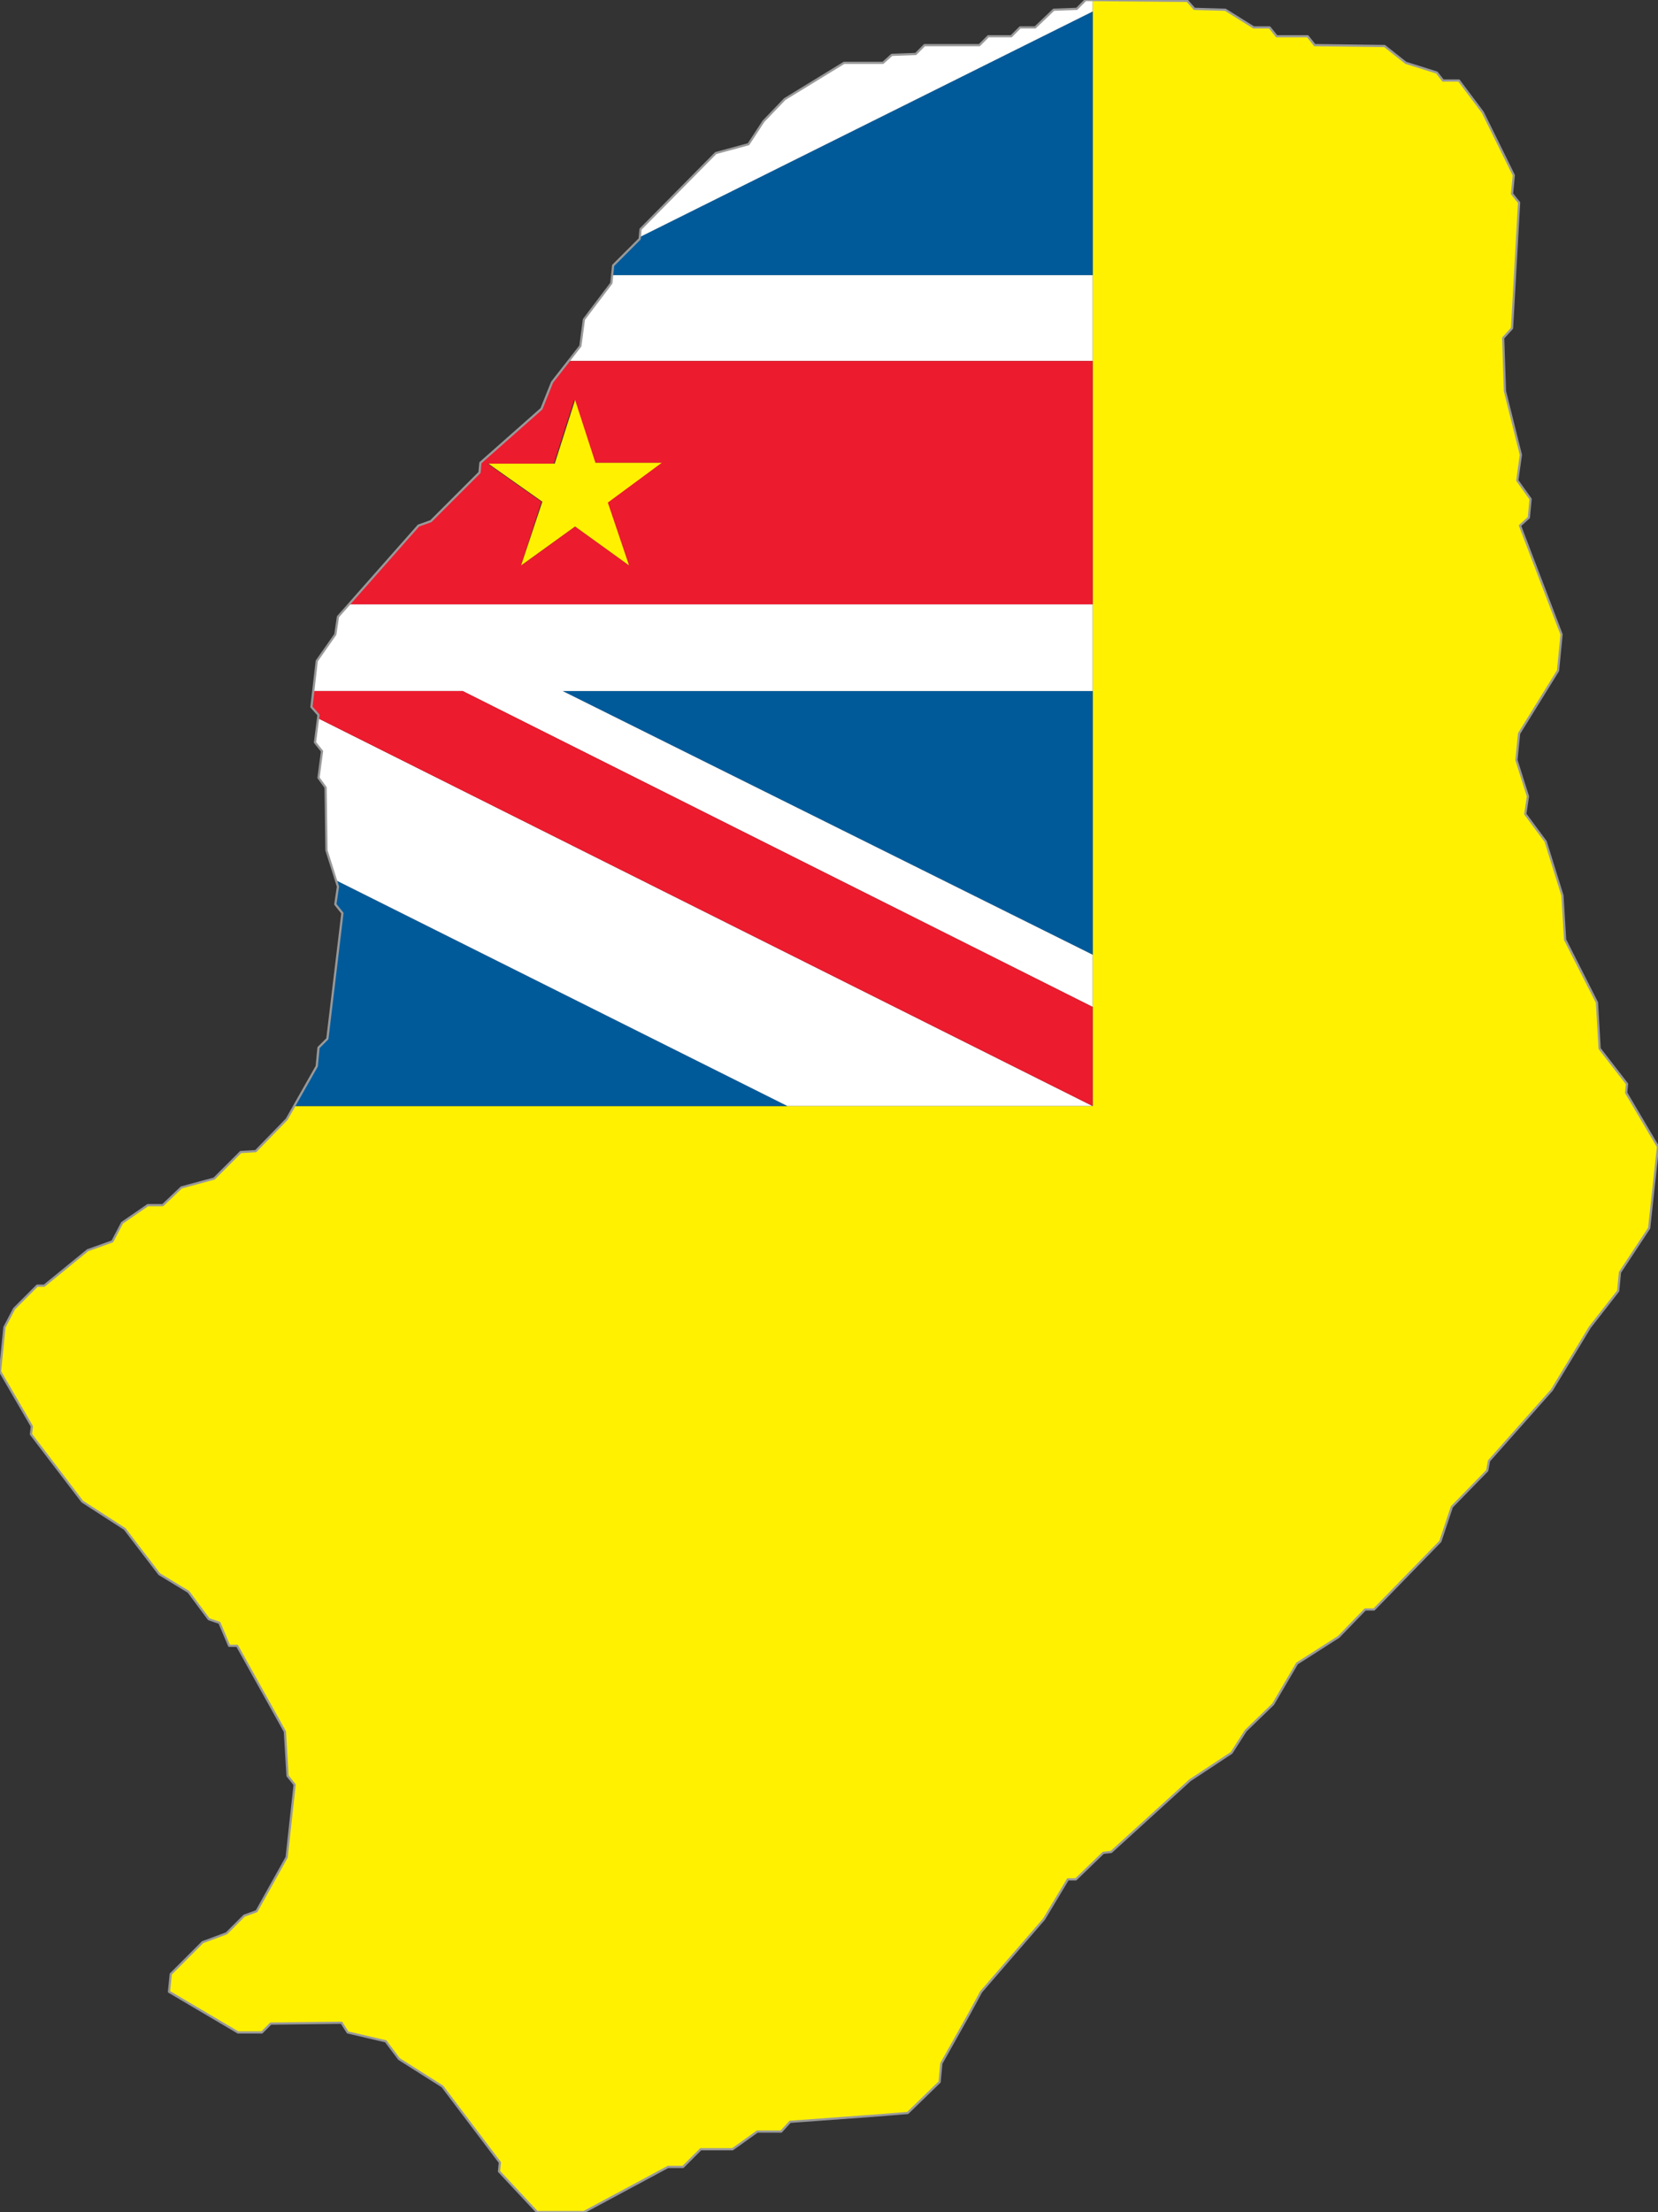<?xml version="1.0" encoding="utf-8"?>

<svg version="1.2" baseProfile="tiny" xmlns="http://www.w3.org/2000/svg" xmlns:xlink="http://www.w3.org/1999/xlink" x="0px"
	 y="0px" viewBox="326.3 172 187.4 250" xml:space="preserve">

<rect x="326.3" y="172" width="187.4" height="250" fill="#333333" stroke="none"/>

<g id="Niue">
	<g>
		<polygon fill="#FFF100" points="510.2,294.5 507.1,290.5 506.8,285.3 503.2,278.2 502.9,273.2 501,267.1 498.7,264 499,262
			497.7,257.9 498,254.9 502.4,247.8 502.8,243.7 498.1,231.4 499.1,230.5 499.3,228.4 497.8,226.3 498.2,223.4 496.4,216.2
			496.2,210.2 497.2,209.1 498,194.9 497.2,193.9 497.4,191.8 493.9,184.7 491.2,181.1 489.4,181.1 488.7,180.2 485.2,179.1
			482.8,177.2 474.9,177.1 474.1,176.1 470.6,176.1 469.8,175.1 468,175.1 464.8,173.1 461.3,173 460.5,172.1 449.8,172
			449.8,173.3 449.8,203.1 449.8,212.8 449.8,240.3 449.8,250.1 449.8,279.9 449.8,285.8 449.8,297 449.8,297 359.6,297
			358.7,298.5 355.2,302.1 353.5,302.2 350.5,305.2 346.8,306.2 344.7,308.2 343,308.2 340.1,310.2 339,312.3 336.2,313.3
			331.3,317.3 330.5,317.3 327.9,319.9 326.8,322 326.3,327 329.9,333.2 329.8,334.1 335.6,341.7 340.4,344.8 344.3,349.9
			347.6,351.9 349.9,355 351.1,355.4 352.2,358 353.1,358 358.5,367.7 358.8,372.7 359.6,373.7 358.7,381.9 355.3,388 353.9,388.5
			351.9,390.5 349.2,391.5 345.6,395.1 345.4,397.1 353.2,401.7 355.9,401.7 356.9,400.7 364.9,400.6 365.6,401.7 369.9,402.7
			371.4,404.7 376.3,407.8 382.8,416.4 382.7,417.4 387,422 392.3,422 401.8,416.9 403.5,416.9 405.5,414.9 409.1,414.9
			411.9,412.9 414.6,412.9 415.6,411.8 425.2,411.1 428.9,410.8 432.5,407.3 432.7,405.2 435.9,399.5 437.2,397.1 444.3,388.9
			447,384.4 447.9,384.4 451,381.4 451.9,381.3 460.8,373.2 465.5,370.1 467.1,367.6 470.2,364.6 472.9,360 477.6,357 480.6,353.9
			481.6,353.9 489.1,346.2 490.4,342.3 494.4,338.2 494.6,337.1 501.7,329.1 506,322 509.2,317.9 509.4,315.8 512.7,310.8
			513.7,301.6 510.1,295.5 		"/>
		<polygon fill="#005A9A" points="449.8,297 415.3,297 364.3,271.5 364.5,272.2 364.2,274.2 365,275.2 363.3,289.4 362.3,290.4
			362.1,292.5 359.6,297 449.8,297 		"/>
		<polygon fill="#005A9A" points="449.8,279.9 449.8,250.1 389.9,250.1 		"/>
		<polygon fill="#005A9A" points="449.8,173.3 398.6,198.8 398.6,199 395.6,202 395.5,203.1 449.8,203.1 		"/>
		<polygon fill="#FFFFFF" points="449.8,172 449,172 448,173 445.4,173.1 443.3,175.1 441.6,175.1 440.6,176.1 438,176.1 437,177.1
			430.8,177.1 429.8,178.1 427.1,178.2 426.1,179.1 421.7,179.1 415,183.2 412.6,185.7 410.9,188.3 407.2,189.3 398.7,197.9
			398.6,198.8 449.8,173.3 		"/>
		<polygon fill="#FFFFFF" points="449.8,285.8 449.8,279.9 389.9,250.1 449.8,250.1 449.8,240.3 365.7,240.3 364.5,241.7
			364.2,243.7 362.1,246.7 361.7,250.1 378.6,250.1 		"/>
		<polygon fill="#FFFFFF" points="449.8,203.1 395.5,203.1 395.4,204 392.3,208.1 391.9,211.1 390.6,212.8 449.8,212.8 		"/>
		<polygon fill="#FFFFFF" points="449.8,297 362.3,253.2 361.9,255.9 362.7,256.9 362.3,259.9 363.1,261 363.2,268.1 364.3,271.5
			415.3,297 		"/>
		<polygon fill="#EC1B2E" points="449.8,297 449.8,297 449.8,285.8 378.6,250.1 361.7,250.1 361.5,251.9 362.3,252.8 362.3,253.2
			449.8,297 		"/>
		<path fill="#EC1B2E" d="M449.8,212.8h-59.3l-1.8,2.3l-1.2,3.1l-6.9,6.1l-0.1,1.1l-5.5,5.5l-1.4,0.5l-7.9,8.9h84.1V212.8z
			 M397.4,235.9l-6.1-4.4l-6.1,4.4l2.3-7.2l-6.1-4.3h7.5l2.3-7.2l2.3,7.1h7.5l-6.1,4.4L397.4,235.9z"/>
		<polygon fill="#FFF100" points="393.6,224.3 391.3,217.2 389,224.4 381.5,224.4 387.6,228.7 385.2,235.9 391.3,231.5 397.4,235.9
			395,228.8 401.1,224.3 		"/>
	</g>
	<polygon fill="none" stroke="#999999" stroke-width="0.25" stroke-linecap="round" stroke-linejoin="round" points="510.1,295.5
		510.2,294.5 507.1,290.5 506.8,285.3 503.2,278.2 502.9,273.2 501,267.1 498.7,264 499,262 497.7,257.9 498,254.9 502.4,247.8
		502.8,243.7 498.1,231.4 499.1,230.5 499.3,228.4 497.8,226.3 498.2,223.4 496.4,216.2 496.2,210.2 497.2,209.1 498,194.9
		497.2,193.9 497.4,191.8 493.9,184.7 491.2,181.1 489.4,181.1 488.7,180.2 485.2,179.1 482.8,177.2 474.9,177.1 474.1,176.1
		470.6,176.1 469.8,175.1 468,175.1 464.8,173.1 461.3,173 460.5,172.1 449,172 448,173 445.4,173.1 443.3,175.1 441.6,175.1
		440.6,176.1 438,176.1 437,177.1 430.8,177.1 429.8,178.1 427.1,178.2 426.1,179.1 421.7,179.1 415,183.2 412.6,185.7 410.9,188.3
		407.2,189.3 398.7,197.9 398.6,199 395.6,202 395.4,204 392.3,208.1 391.9,211.1 388.7,215.2 387.5,218.2 380.6,224.3 380.5,225.4
		375,230.9 373.6,231.4 364.5,241.7 364.2,243.7 362.1,246.7 361.5,251.9 362.3,252.8 361.9,255.9 362.7,256.9 362.3,259.9
		363.1,261 363.2,268.1 364.5,272.2 364.2,274.2 365,275.2 363.3,289.4 362.3,290.4 362.1,292.5 358.7,298.5 355.2,302.1
		353.5,302.2 350.5,305.2 346.8,306.2 344.7,308.2 343,308.2 340.1,310.2 339,312.3 336.2,313.3 331.3,317.3 330.5,317.3
		327.9,319.9 326.8,322 326.3,327 329.9,333.2 329.8,334.1 335.6,341.7 340.4,344.8 344.3,349.9 347.6,351.9 349.9,355 351.1,355.4
		352.2,358 353.1,358 358.5,367.7 358.8,372.7 359.6,373.7 358.7,381.9 355.3,388 353.9,388.5 351.9,390.5 349.2,391.5 345.6,395.1
		345.4,397.1 353.2,401.7 355.9,401.7 356.9,400.7 364.9,400.6 365.6,401.7 369.9,402.7 371.4,404.7 376.3,407.8 382.8,416.4
		382.7,417.4 387,422 392.3,422 401.8,416.9 403.5,416.9 405.5,414.9 409.1,414.9 411.9,412.9 414.6,412.9 415.6,411.8 425.2,411.1
		428.9,410.8 432.5,407.3 432.7,405.2 435.9,399.5 437.2,397.1 444.3,388.9 447,384.4 447.9,384.4 451,381.4 451.9,381.3
		460.8,373.2 465.5,370.1 467.1,367.6 470.2,364.6 472.9,360 477.6,357 480.6,353.9 481.6,353.9 489.1,346.2 490.4,342.3
		494.4,338.2 494.6,337.1 501.7,329.1 506,322 509.2,317.9 509.4,315.8 512.7,310.8 513.7,301.6 	"/>
</g>

</svg>
